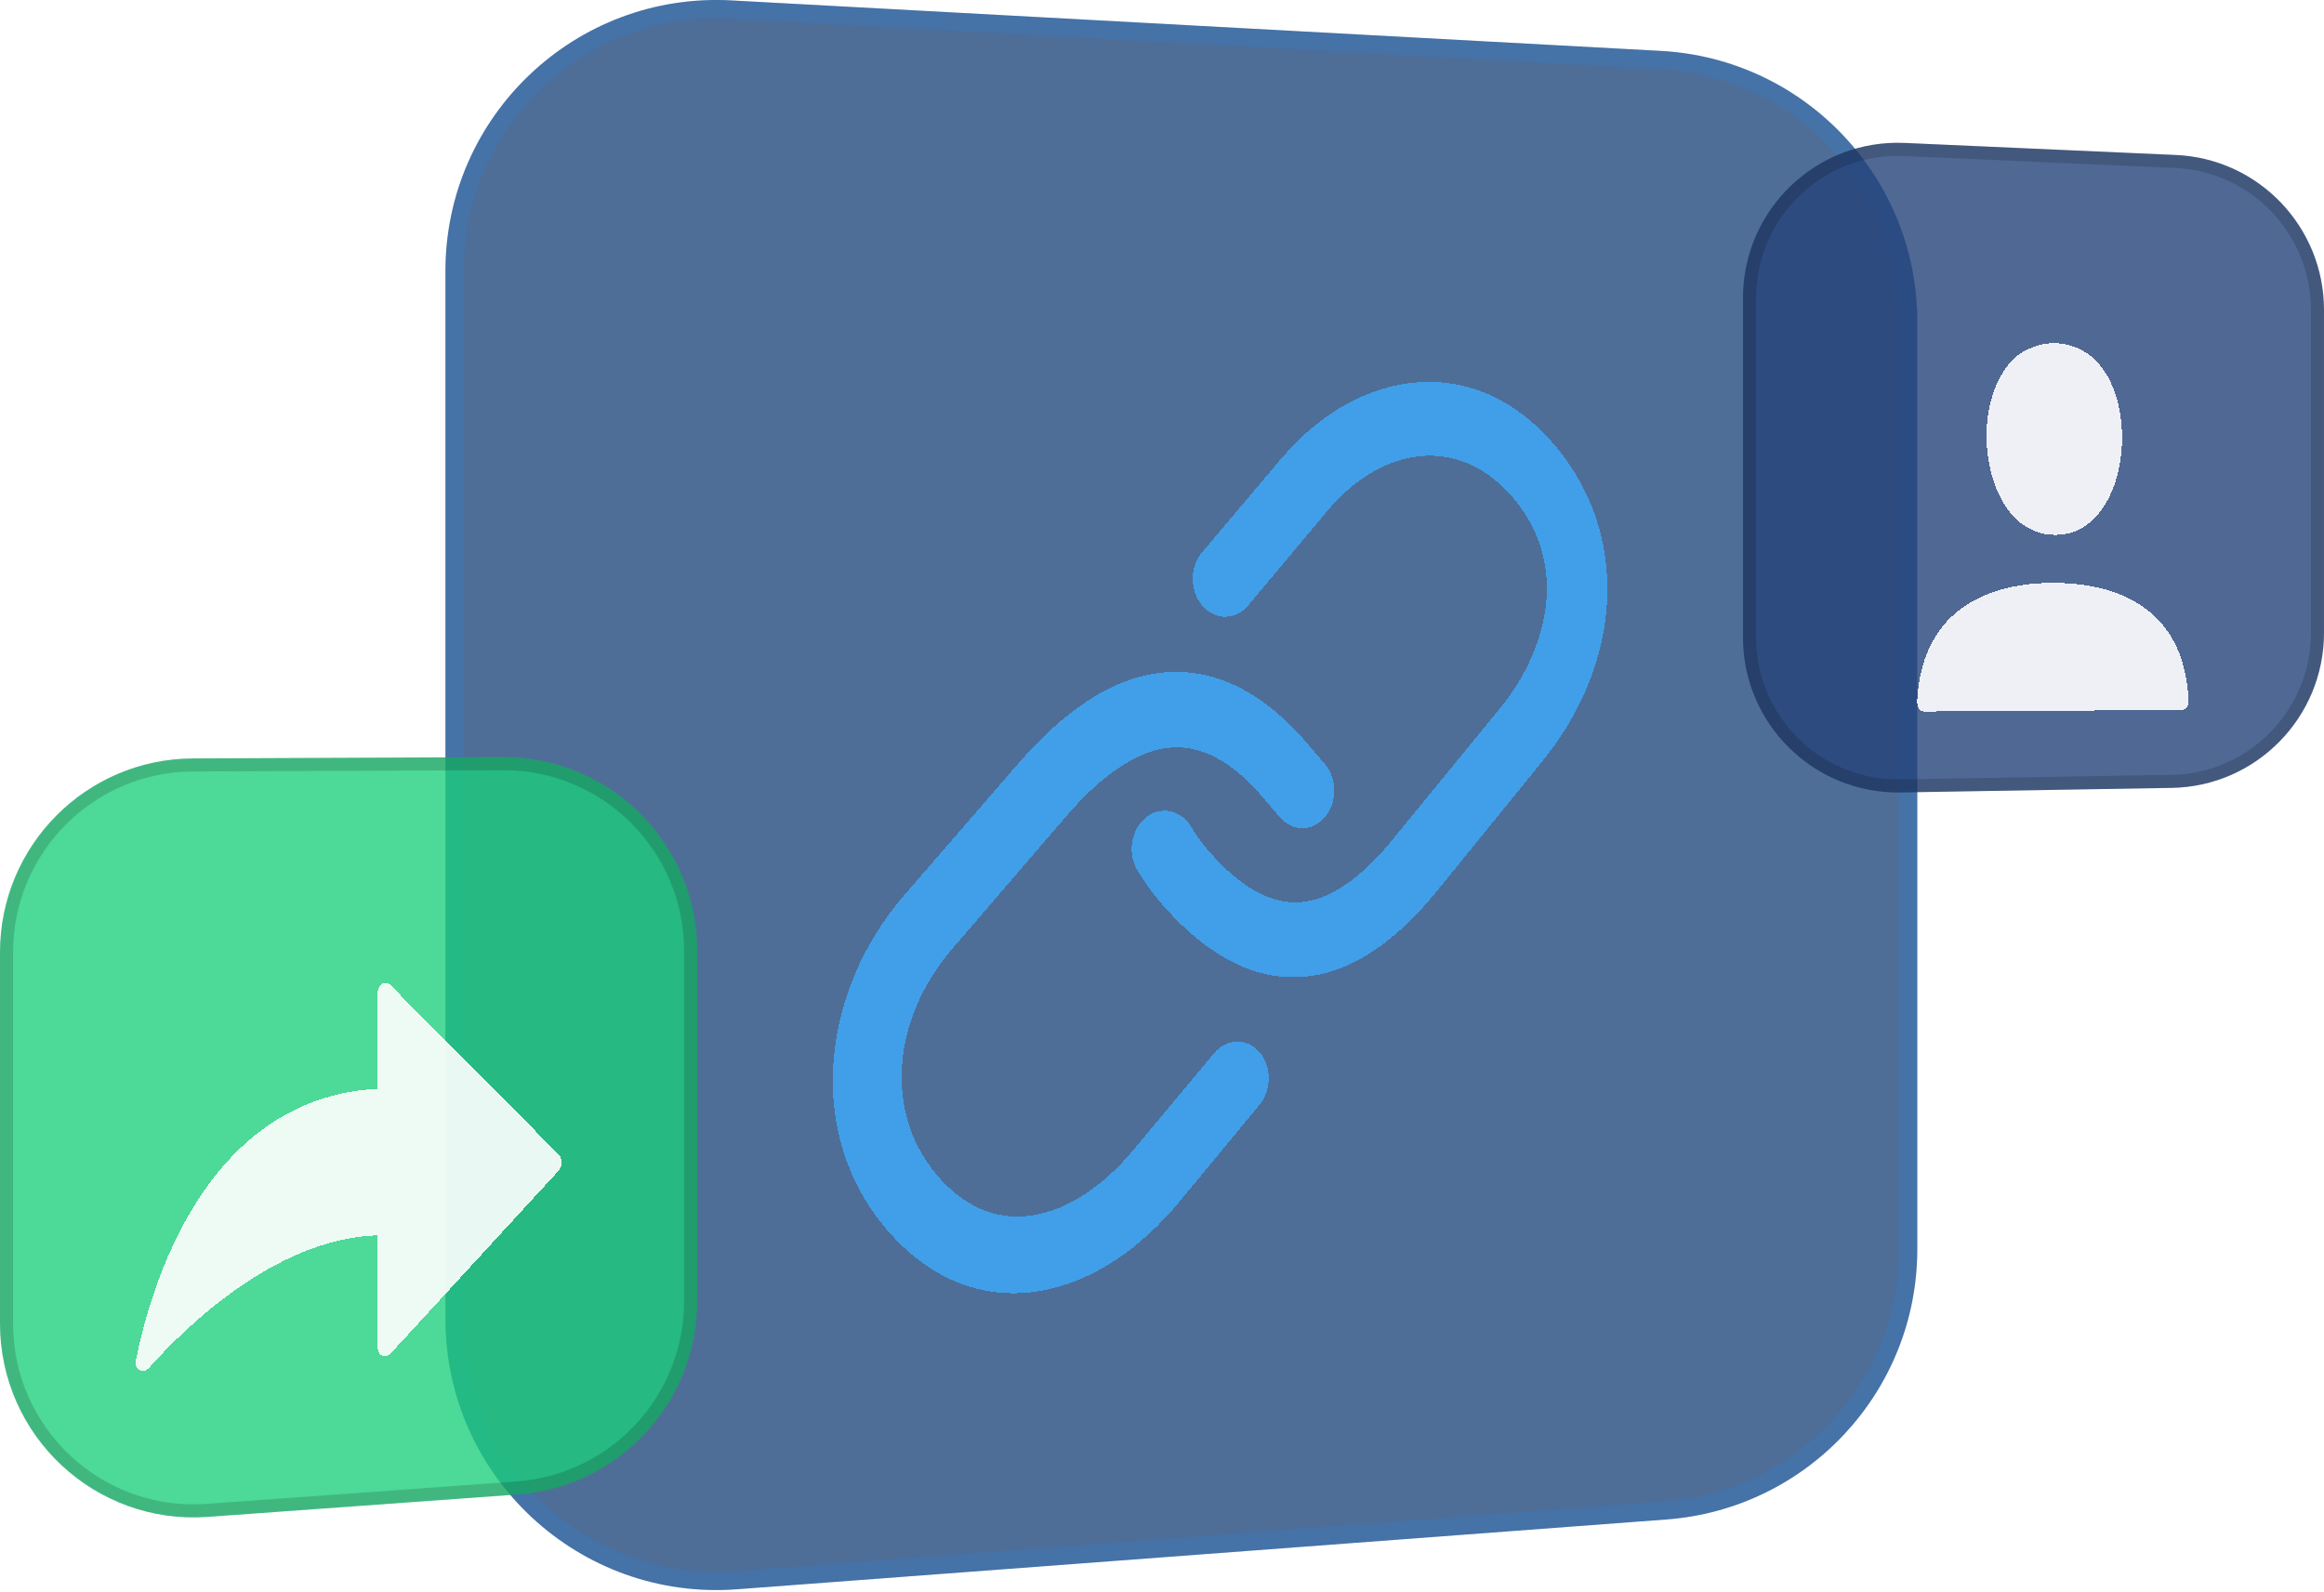 <svg width="178" height="122" viewBox="0 0 178 122" fill="none" xmlns="http://www.w3.org/2000/svg">
	<path d="M34.117 20.766C34.117 8.855 44.116 -0.615 56.01 0.031L127.209 3.9C138.224 4.499 146.849 13.605 146.849 24.635V95.702C146.849 106.567 138.473 115.596 127.638 116.409L56.439 121.757C44.391 122.662 34.117 113.132 34.117 101.05V20.766Z" fill="#224A7D" fill-opacity="0.8"/>
	<path d="M34.817 20.766C34.817 9.256 44.479 0.106 55.972 0.73L127.171 4.599C137.815 5.178 146.149 13.976 146.149 24.635V95.702C146.149 106.201 138.055 114.925 127.586 115.711L56.386 121.059C44.744 121.934 34.817 112.724 34.817 101.05V20.766Z" stroke="#1587FA" stroke-opacity="0.16" stroke-width="1.4"/>
	<g filter="url(#filter0_d_497_46428)">
		<path fill-rule="evenodd" clip-rule="evenodd" d="M98.314 30.926C104.222 24.124 113.16 22.855 119.294 30.364C122.262 33.999 123.434 38.372 123.043 42.736C122.662 47.018 120.799 51.101 118.033 54.446L109.872 64.497C106.584 68.466 103.051 70.773 99.292 70.864C95.501 70.959 92.067 68.784 89.023 65.303C88.308 64.488 87.673 63.609 87.118 62.68C86.333 61.37 86.624 59.553 87.763 58.633C88.901 57.713 90.453 58.035 91.234 59.34C91.615 59.979 92.048 60.586 92.542 61.153C95.035 64.021 97.27 65.163 99.292 65.127C101.301 65.091 103.686 63.88 106.48 60.541L114.708 50.485C116.928 47.829 118.179 44.857 118.429 42.088C118.668 39.405 117.996 36.691 115.987 34.252C112.083 29.508 106.212 29.87 101.771 35.014L95.6 42.391C94.649 43.524 93.088 43.542 92.105 42.423C91.121 41.304 91.098 39.473 92.053 38.336L98.314 30.913V30.926ZM89.132 47.517C93.041 47.15 96.578 49.026 99.678 52.438L99.706 52.465L101.489 54.55C102.435 55.66 102.435 57.464 101.489 58.592C100.539 59.72 98.996 59.739 98.041 58.628L96.301 56.603C93.906 53.992 91.677 53.072 89.55 53.285C87.33 53.508 84.691 55.021 81.643 58.56L72.959 68.666C68.165 74.231 67.709 81.586 72.037 86.335C74.257 88.768 76.741 89.507 79.197 89.09C81.713 88.664 84.404 86.978 86.784 84.128L92.965 76.705C93.93 75.545 95.492 75.495 96.456 76.587C97.415 77.675 97.42 79.492 96.46 80.652L90.326 88.075C87.349 91.673 83.661 94.202 79.752 94.891C75.73 95.602 71.689 94.315 68.349 90.685C61.453 83.185 62.864 71.938 69.271 64.56L78.025 54.455C81.558 50.39 85.269 47.875 89.132 47.512V47.517Z" fill="#3DADFF" fill-opacity="0.78" shape-rendering="crispEdges"/>
	</g>
	<path d="M0 72.961C0 64.781 6.602 58.141 14.769 58.105L38.502 58.003C46.719 57.968 53.4 64.629 53.4 72.859V99.678C53.4 107.468 47.392 113.934 39.635 114.495L15.902 116.212C7.311 116.833 0 110.021 0 101.395V72.961Z" fill="#1BCE7B" fill-opacity="0.78"/>
	<path d="M0.5 72.961C0.5 65.056 6.88 58.64 14.771 58.605L38.505 58.503C46.444 58.469 52.9 64.905 52.9 72.859V99.678C52.9 107.206 47.094 113.455 39.599 113.997L15.865 115.713C7.565 116.313 0.5 109.731 0.5 101.395V72.961Z" stroke="black" stroke-opacity="0.16"/>
	<g filter="url(#filter1_d_497_46428)">
		<path d="M29.91 71.472C29.537 71.095 28.938 71.41 28.938 71.987V79.457C28.869 79.43 28.796 79.419 28.724 79.423C15.645 80.273 11.509 94.675 10.399 100.26C10.27 100.922 10.983 101.28 11.418 100.795C14.241 97.629 21.029 91.013 28.709 90.647C28.789 90.644 28.869 90.62 28.938 90.586V99.272C28.938 99.849 29.537 100.114 29.91 99.706L42.768 85.712C43.1 85.354 43.1 84.75 42.768 84.419L29.91 71.472Z" fill="white" fill-opacity="0.9" shape-rendering="crispEdges"/>
	</g>
	<path d="M133.5 22.824C133.5 16.054 139.138 10.651 145.892 10.951L166.658 11.874C173.001 12.156 177.999 17.388 177.999 23.747V48.478C177.999 54.964 172.806 60.253 166.331 60.361L145.564 60.709C138.934 60.819 133.5 55.467 133.5 48.826V22.824Z" fill="#25427A" fill-opacity="0.8"/>
	<path d="M134 22.824C134 16.338 139.402 11.164 145.87 11.451L166.636 12.373C172.711 12.643 177.499 17.655 177.499 23.747V48.478C177.499 54.692 172.524 59.757 166.322 59.861L145.556 60.209C139.206 60.315 134 55.188 134 48.826V22.824Z" stroke="black" stroke-opacity="0.16"/>
	<g filter="url(#filter2_d_497_46428)">
		<path d="M167.616 49.473C167.215 42.508 162.077 40.692 157.393 40.654C152.709 40.617 147.274 42.403 146.849 49.567V49.89C146.849 50.231 147.088 50.509 147.381 50.509L167.108 50.393C167.389 50.393 167.611 50.119 167.611 49.785V49.473H167.616Z" fill="white" fill-opacity="0.9" shape-rendering="crispEdges"/>
		<path d="M154.459 23.275C154.744 23.043 155.202 22.776 155.771 22.574C156.324 22.371 156.894 22.27 157.364 22.285C159.201 22.345 160.463 23.287 161.293 24.608C162.135 25.966 162.564 27.828 162.531 29.734C162.498 31.64 162.003 33.502 161.111 34.838C160.249 36.159 159.002 36.999 157.364 36.98C154.677 36.947 152.915 34.586 152.342 31.471C151.764 28.334 152.527 24.927 154.475 23.275H154.459Z" fill="white" fill-opacity="0.9" shape-rendering="crispEdges"/>
	</g>
	<defs>
		<filter id="filter0_d_497_46428" x="53.783" y="19.257" width="79.332" height="89.822" filterUnits="userSpaceOnUse" color-interpolation-filters="sRGB">
			<feFlood flood-opacity="0" result="BackgroundImageFix"/>
			<feColorMatrix in="SourceAlpha" type="matrix" values="0 0 0 0 0 0 0 0 0 0 0 0 0 0 0 0 0 0 127 0" result="hardAlpha"/>
			<feOffset dy="4"/>
			<feGaussianBlur stdDeviation="5"/>
			<feComposite in2="hardAlpha" operator="out"/>
			<feColorMatrix type="matrix" values="0 0 0 0 0 0 0 0 0 0 0 0 0 0 0 0 0 0 0.05 0"/>
			<feBlend mode="normal" in2="BackgroundImageFix" result="effect1_dropShadow_497_46428"/>
			<feBlend mode="normal" in="SourceGraphic" in2="effect1_dropShadow_497_46428" result="shape"/>
		</filter>
		<filter id="filter1_d_497_46428" x="0.384" y="65.308" width="52.633" height="49.712" filterUnits="userSpaceOnUse" color-interpolation-filters="sRGB">
			<feFlood flood-opacity="0" result="BackgroundImageFix"/>
			<feColorMatrix in="SourceAlpha" type="matrix" values="0 0 0 0 0 0 0 0 0 0 0 0 0 0 0 0 0 0 127 0" result="hardAlpha"/>
			<feOffset dy="4"/>
			<feGaussianBlur stdDeviation="5"/>
			<feComposite in2="hardAlpha" operator="out"/>
			<feColorMatrix type="matrix" values="0 0 0 0 0 0 0 0 0 0 0 0 0 0 0 0 0 0 0.05 0"/>
			<feBlend mode="normal" in2="BackgroundImageFix" result="effect1_dropShadow_497_46428"/>
			<feBlend mode="normal" in="SourceGraphic" in2="effect1_dropShadow_497_46428" result="shape"/>
		</filter>
		<filter id="filter2_d_497_46428" x="136.849" y="16.283" width="40.767" height="48.226" filterUnits="userSpaceOnUse" color-interpolation-filters="sRGB">
			<feFlood flood-opacity="0" result="BackgroundImageFix"/>
			<feColorMatrix in="SourceAlpha" type="matrix" values="0 0 0 0 0 0 0 0 0 0 0 0 0 0 0 0 0 0 127 0" result="hardAlpha"/>
			<feOffset dy="4"/>
			<feGaussianBlur stdDeviation="5"/>
			<feComposite in2="hardAlpha" operator="out"/>
			<feColorMatrix type="matrix" values="0 0 0 0 0 0 0 0 0 0 0 0 0 0 0 0 0 0 0.05 0"/>
			<feBlend mode="normal" in2="BackgroundImageFix" result="effect1_dropShadow_497_46428"/>
			<feBlend mode="normal" in="SourceGraphic" in2="effect1_dropShadow_497_46428" result="shape"/>
		</filter>
	</defs>
</svg>
